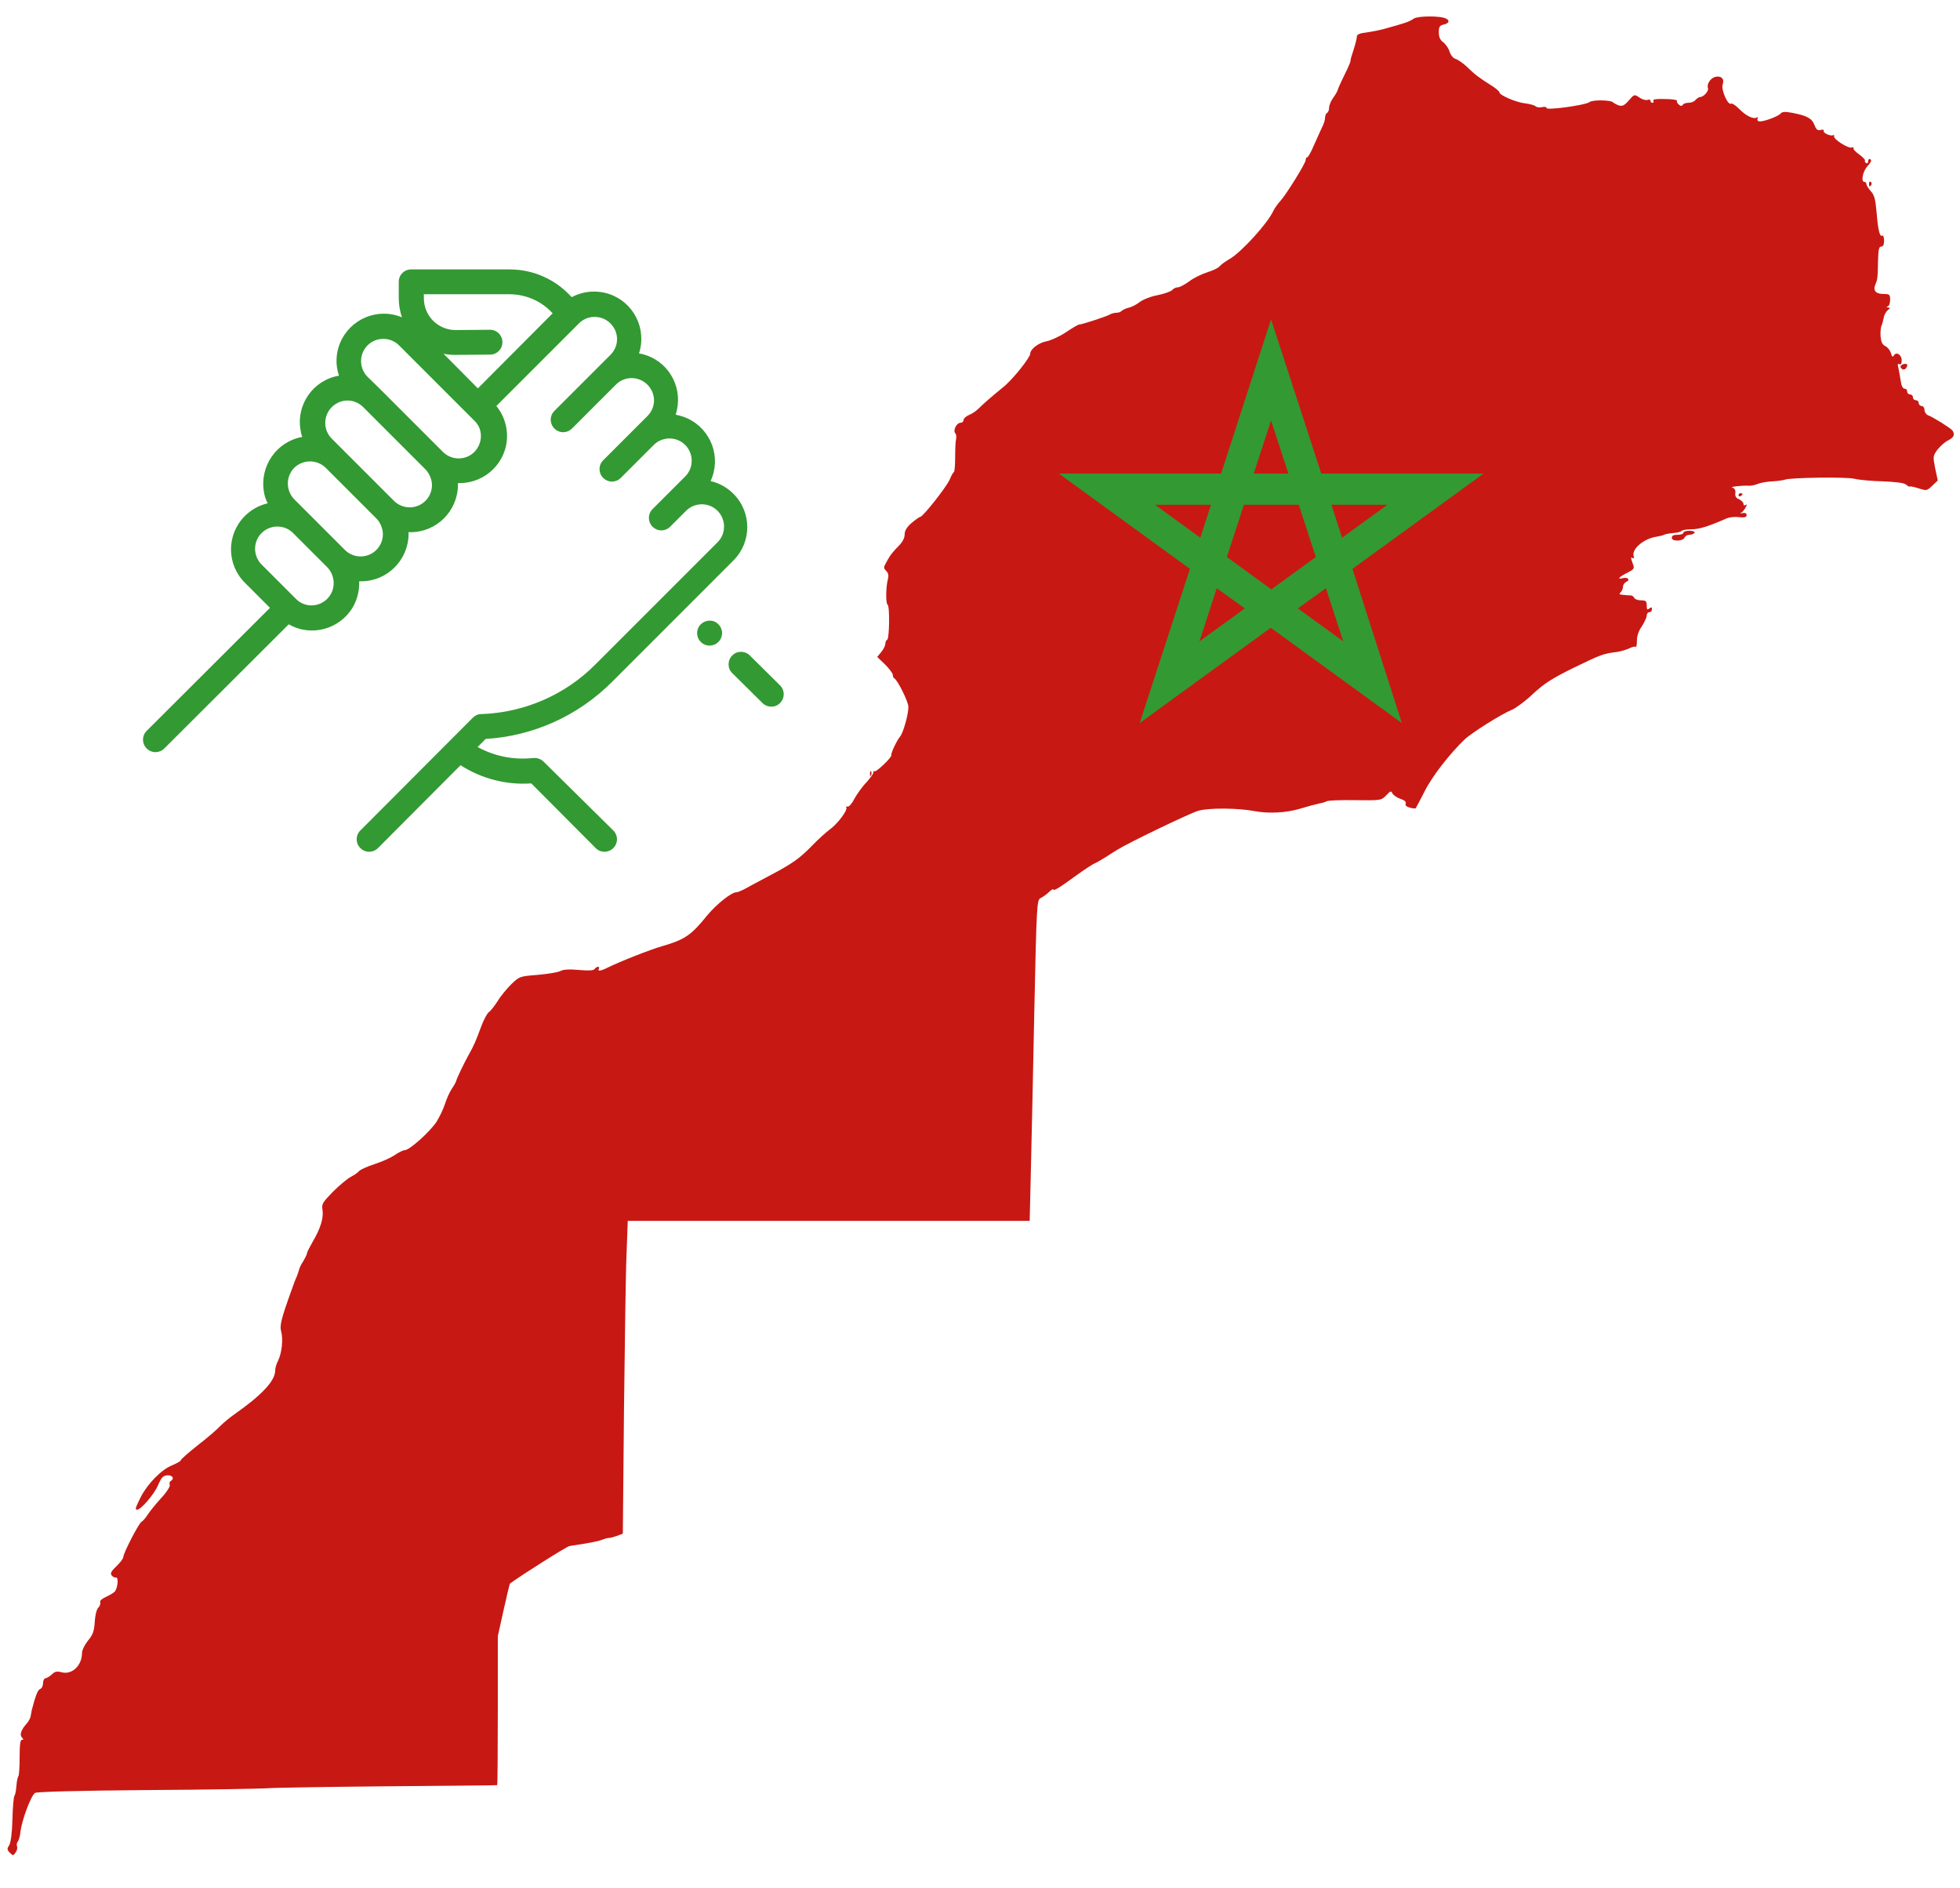 <?xml version="1.0" encoding="utf-8"?>
<!-- Generator: Adobe Illustrator 22.1.0, SVG Export Plug-In . SVG Version: 6.00 Build 0)  -->
<svg version="1.1" id="Layer_1" xmlns="http://www.w3.org/2000/svg" xmlns:xlink="http://www.w3.org/1999/xlink" x="0px" y="0px"
	 viewBox="0 0 678.8 653.7" style="enable-background:new 0 0 678.8 653.7;" xml:space="preserve">
<style type="text/css">
	.st0{display:none;}
	.st1{display:inline;}
	.st2{fill:#C81813;stroke:#C81813;stroke-miterlimit:10;}
	.st3{fill:#C81813;}
	.st4{display:inline;fill:#339933;}
	.st5{fill:#339933;}
</style>
<title>carte</title>
<g id="Layer_1_1_" class="st0">
	<g id="vao" class="st1">
		<polygon class="st2" points="653,168.1 650.5,163.7 649.3,159 651.2,155.9 653,153.8 655.5,149.7 655.5,148.1 650.8,144.7 
			647.1,142.2 644.3,140.1 642.4,140.1 639.3,140.1 637.2,136.9 637.2,134.8 635.3,132.6 638.1,130.1 638.1,126 635.3,123.6 
			631.9,119.2 630.3,116.4 630.3,114.5 630.3,112 631.9,109.9 632.2,106.8 630.3,103.3 628.8,99.9 628.8,98.4 628.8,97.1 
			628.8,94.9 628.8,92.4 628.8,90.6 628.8,88.1 628.8,85.6 628.8,82.2 628.8,80.3 626.6,76.3 626.6,72.8 626.6,70.7 626.6,68.5 
			623.8,68.5 626.3,64.4 627.8,62.6 628.1,61 625.3,61 623.8,59.2 622.5,57.3 622.5,55.4 625.3,52.6 626.6,50.8 622.5,49.5 
			620,47.9 620,46.1 616.9,46.1 616.9,42.7 612.3,42.7 608.5,40.2 607.3,35.8 599.8,32.4 597.3,35.8 594.2,36.7 590.5,35.5 
			585.8,32.4 584.3,32.4 586.8,34.9 587.7,35.8 584.3,35.8 581.5,32.4 579.3,20.9 575.9,28 573.1,28.3 571.2,31.1 563.1,33 
			560,31.5 554.7,28.7 551,29.9 548.8,32.4 548.8,38.3 548.8,44.2 548.8,46.4 554.1,47.3 557.2,48.3 557.2,51.4 555.9,54.8 
			555,57.6 553.1,57.6 551.3,57.9 551.3,62.6 550.7,65.4 548.8,66 548.8,70.7 548.8,72.2 544.4,71.9 546,74.7 548.2,76.6 
			549.4,80.3 549.1,86.5 546.8,90.6 544.4,93.1 543.6,94.6 544.4,97.4 539.5,100.8 539.5,104 539.5,106.8 542.6,106.4 543.8,109.6 
			546.6,106.4 548.5,109.2 553.5,104.6 548.8,103.6 554.1,97.1 560.3,90 565.3,91.8 567.1,94.5 578.3,94.5 579,97.7 574.9,101.5 
			571.5,104.3 570.3,105.2 570,107.4 571.8,108.6 574.9,108.9 580.2,113.9 583.6,118.3 585.5,121.7 580.5,122.3 580.5,125.1 
			575.2,124.5 565.6,127 561.9,126 559,125.1 554.4,129.8 550.7,134.4 548.8,138.5 546.6,141.6 543.8,145.7 543.2,149.1 546,150.8 
			546.1,151.6 545,154.4 550,157.5 551.3,165.9 556.6,168.1 556.9,170.2 561.5,167.1 566.2,170.2 574,166.5 571.8,170.2 
			571.8,175.5 573.7,180.2 575.2,182.1 577.4,182.1 571.2,186.1 573.1,188.6 585.2,186.7 588.9,183.9 586.8,179.9 588.9,177.1 
			585.8,174.3 590.8,170.9 597.5,170.9 600.8,168.7 604.5,169.3 609.5,174.3 610.4,170.9 614.8,172.1 616.3,169.3 619.4,167.1 
			626.6,168.7 640.3,169 649.9,171.5 		"/>
	</g>
	<g id="lom" class="st1">
		<polygon class="st2" points="548.8,46.2 548.8,33.1 544,29.4 530.1,34.5 521.9,33.4 512.5,30.3 509.6,29.4 494,11.4 492.6,5.8 
			495.9,1.6 492.6,1.6 492.6,0 487.5,0.9 484.5,4.8 480,4.5 477.8,6.5 471.1,5.9 459.6,41.8 468.2,41.8 471.8,44.3 477.2,44.8 
			477.1,54 479.6,55.8 481.6,53 489.7,59.4 489.8,62.8 493.4,64.9 499.5,61.6 498.5,56.8 499.5,51.6 506.6,51.6 512.2,49 
			514.3,54.1 525.8,56.9 530.3,54.6 532.5,50.4 534.2,53 537,53.2 539.5,49.3 544.6,49.3 		"/>
	</g>
	<g id="Calque_4" class="st1">
		<polygon class="st2" points="585.5,121.5 578.4,112 574,108.6 570,107.2 570.3,105 572.7,103.1 579,97.5 578.6,95.7 578.3,94.3 
			567.1,94.3 565.3,91.6 560.3,89.8 548.8,103.6 553.3,104.5 548.5,109 546.8,105.6 544.5,108.6 542.6,106.2 539.5,105.6 
			539.5,100.6 544.4,97.2 543.5,94.4 546.5,91.2 549.1,86.3 548.8,76.8 546,74.5 544.4,71.7 548.8,72 548.8,65.8 551.9,64.9 
			551.3,57.7 555,57.4 556.9,52.1 557.2,48.1 548.8,46.2 544.6,49.3 539.5,49.3 537,53.2 534.2,53 532.3,49.3 530.3,54.6 
			525.8,56.9 514.3,54.1 512.2,49 506.6,51.6 499.9,51.6 498.5,56.8 499.5,61.6 493.5,64.9 491.9,67.2 485.4,69.4 489.8,75.4 
			488.7,80.1 483.8,81.7 478.9,81.5 478.9,79.2 474.9,76.6 471.6,81 479.8,88.5 475.6,92.5 478.9,95.7 476.8,101.6 477.2,107 
			474,110.7 480,113.3 483.1,114 486.1,116.3 486.1,119.6 490.5,125.2 494.7,124.2 493.1,127 493.6,131.2 496.6,135.7 499.9,132.9 
			501.7,133.6 504.2,127.7 507.8,127.5 510.8,126.1 514.8,129.4 514.3,135.2 520.4,136.6 524.4,135.2 534.2,149 538.1,149 
			541.4,146.4 542.1,149 543.3,149 543.7,145.5 547,142 548.8,137.8 553.3,130.8 559.4,125.2 565.6,126.8 571.3,126.1 576.2,124.2 
			580.5,124.9 580.8,122.4 		"/>
	</g>
	<g id="Calque_5" class="st1">
		<polygon class="st2" points="491.9,67.2 493.4,64.9 489.8,62.8 489.7,59.4 481.6,53 479.6,55.8 477.1,54 477.2,44.8 471.6,43.2 
			468.2,41.8 459.6,41.8 443.9,73.1 437.1,85.9 425.6,94.1 428.9,95.3 430.8,104.5 434.8,103.5 435.7,105.8 440.6,105.8 
			437.5,109.5 439.9,112.3 438,115.1 438,120 444.3,120 448.8,124.2 455,119.6 452,117.7 454.4,113.7 455,109.3 461.4,111.6 
			459.6,115.4 463.5,115.4 465.3,118.2 470.2,116.8 476.5,117.2 474.4,109.8 477.2,107 477,104.5 476.8,101.1 479.1,95.5 
			475.6,92.7 479.8,88.5 476.5,85.7 471.9,80.6 474.4,77.1 478.9,79.2 478.9,81.5 483.8,81.7 488.7,80.1 489.6,75 485.4,69.4 		"/>
	</g>
	<g id="Calque_6" class="st1">
		<polygon class="st2" points="496.6,135.7 493.6,131.2 493.1,127 494.7,124.2 490.5,125.2 486.1,119.6 486.1,116.1 483.1,114 
			474.6,110.4 476.5,117.2 470.2,116.8 465.3,118.2 463.5,115.4 459.6,115.4 461.4,111.6 455,109.3 454.5,112.6 452,117.7 
			455,119.6 448.8,124.2 444.3,120 438,120 434.5,121.2 433.4,130.8 431,131.2 428.2,144.1 430.4,146.1 430.3,152.2 427.7,158.1 
			425.6,160.6 426.8,166 425.6,173 428.5,176 428.2,180 430.8,182.1 428.7,185.6 425.6,185.6 423.3,186.8 420.8,184.4 417.3,189.6 
			419.6,189.8 421.7,193.5 425.6,194 423.5,200.5 425.6,203.1 428.5,201.7 430.1,204.2 430.8,205.2 439.4,204.3 440.1,196.3 
			445.3,197.7 449,195.4 451.8,195.9 455.3,191.2 465.3,188.4 471.6,182.1 473.7,183 475.6,179.3 474.4,176.5 471.6,175.1 
			474.2,170 479.6,170.4 481,165.3 485.4,164.6 489.4,165.8 487.7,163 488.7,160.4 484.5,159.2 485.9,155.3 490.1,154.8 
			490.1,151.3 493.4,151.3 494.7,146.9 493.4,138.5 		"/>
	</g>
	<g id="Calque_7" class="st1">
		<polygon class="st2" points="437.5,109.5 440.3,106.1 435.7,105.8 434.8,103.5 430.8,104.5 428.9,95.3 425.6,94.1 421.1,94.1 
			417.6,98.5 410.3,103.5 405.4,103.5 388.5,112.2 382.5,113.1 376.3,119.6 373.1,117.5 369.7,120.9 367.7,126.8 353.4,140 
			355.8,143.8 354,146.7 353.4,147.6 359.5,151.7 367.9,150.1 370.6,152.9 370.2,156.8 372.5,159.9 378.3,158.8 379.1,155.7 
			382.9,154.9 390.9,149 388.5,145 390.6,143.4 390.9,138.8 392.1,136.6 396.7,144.8 402.7,146.6 405,151.5 408.6,155.7 
			411.1,155.6 416.5,154 417.8,156.8 425.6,160.6 427.2,159.4 430.3,152.2 430.4,146.1 428.4,143.8 431,131 433.4,131 434.6,121 
			438,120 438.3,114.7 439.9,112.3 		"/>
	</g>
	<g id="Calque_8" class="st1">
		<polygon class="st2" points="425.6,160.6 417.8,156.8 416.5,154 408.6,155.7 405,151.5 402.7,146.6 396.7,144.8 392.1,136.6 
			390.8,139.6 390.6,143.4 388.5,145 390.9,149 382.9,154.9 379.1,155.7 378.3,158.8 372.5,159.9 370.2,156.8 370.6,152.9 
			367.9,150.1 359.5,151.7 353.4,147.6 354.8,145.5 355.9,143.6 353.4,140 349.1,145.5 344,148.6 346.5,151.8 342.8,156.8 
			345.6,159.9 344.2,162 344.9,165.1 342.8,168.1 340.9,172.3 327.9,185.6 327.9,190.7 319.9,199.6 322.7,202.6 319.9,211.5 
			321.1,219.9 322.7,222.7 323.9,227.4 328.3,226.5 329,223.4 332.1,221.8 334.4,224.8 339.5,222.7 343,227.4 345.1,227.4 
			344.8,225.6 353.4,226.4 353.4,222.7 359.6,218.7 361.7,222 361.3,226.2 364.7,223.9 372.8,224.1 376.9,225.3 384.6,221.1 
			390.2,224.1 391.1,222.9 393,217.6 399.5,212 403.3,212.2 407.7,209.2 412.6,208 413.8,205.9 416.5,206.1 421.2,204.3 421.7,201 
			423.5,200.5 425.6,194 421.7,193.5 419.6,189.8 417.3,189.6 420.8,184.4 423.3,186.8 425.6,185.6 428.7,185.6 430.8,182.1 
			428,180 428.5,176 426.4,173.2 426.8,166 		"/>
	</g>
	<g id="Calque_9" class="st1">
		<polygon class="st2" points="577.6,191.2 577.6,187.7 573.1,188.4 571.2,185.9 577.4,181.9 575.2,181.9 572.4,176.9 571.8,170 
			574.4,166.2 567.4,169.5 560.8,166.2 556.9,170 556.9,166.2 551.3,165.7 551.3,161.3 550,157.3 545,154.2 546.3,151 542.1,149 
			541.4,146.4 538.1,149 534.2,149 530,140.8 524.4,135.2 520.4,136.6 514.3,135.2 514.3,132.6 514.8,129.4 510.8,126.1 
			507.8,127.5 504.2,127.7 501.7,133.6 499.9,132.9 493.4,138.5 494.7,146.9 493.4,151.3 490.1,151.3 490.1,154.8 485.9,155.3 
			484.5,159.2 488.9,160.6 487.7,163 489.4,165.8 485.4,164.6 481,165.3 479.6,170.4 474.2,170 471.6,175.1 474.4,176.5 
			475.6,179.3 473.7,183 471.6,182.1 465.3,188.4 455.3,191.2 451.8,195.9 449,195.4 445.3,197.7 440.1,196.3 439.4,204.3 
			430.8,205.2 428.5,201.7 425.6,203.1 423.5,200.5 421.7,201 421.2,204.3 417.5,205.8 413.8,205.9 412.6,208 407.7,209.2 
			399.5,215.5 399.5,217.1 402.5,217.1 401.1,219.4 401.4,226.2 406,226.2 403.7,227.4 401.1,230.9 406.8,230.9 406,235.5 410,240 
			406,240 405.6,243 401.6,243 402.5,247.4 404.6,247.4 406.8,251.6 403.7,254.2 409.8,254.2 411.9,257 414.2,255.4 418,258.6 
			416.5,253.7 418.9,252.3 421.7,245.6 427.5,250.2 432.2,247.7 433.8,248.8 434,243.7 436.6,245.3 441.3,242.5 442.7,245.8 
			446,246.7 449,249.8 444.5,253.3 444.8,256.3 448,258.6 446.2,261.9 447.1,263.1 449.7,261.4 453,263.1 448.3,268.9 450.1,271.9 
			447.6,275 449.5,278 449.2,284.8 456.5,286.2 457.9,288.3 466,288.3 474.2,286.4 474.4,284.3 477,284.5 476,288.3 480,288.3 
			480,290.6 483.1,290.6 483.3,286.9 487,278.7 492.2,274 494,270.3 496.4,269.6 497.8,266.1 503.4,263.3 506.2,259.6 533.9,240.9 
			550.7,236.7 550.3,233 560.1,222.2 561.2,217.6 559.4,218 557.7,216.9 557,213.8 554.2,215.9 553.8,212.7 550.5,214.3 
			552.4,208.4 551,204.3 555.4,202.4 554.2,198 556.1,197 558.9,198.4 565.7,194.5 567.3,191 		"/>
	</g>
	<g id="Calque_10" class="st1">
		<polygon class="st2" points="449.2,284.8 449.5,278 447.6,275 450.1,271.9 448.3,268.9 453,263.1 449.7,261.4 447.1,263.1 
			446.2,261.9 448,258.6 444.8,256.3 444.5,253.3 449,249.8 446,246.7 442.7,245.8 441.3,242.5 436.6,245.3 433.8,242.5 
			433.8,248.8 432.2,247.7 427.5,250.2 421.7,245.6 418.9,252.3 416.5,253.7 418,258.6 414.2,255.4 412.7,256.4 409.8,254.2 
			403.7,254.2 406.8,251.6 404.6,247.4 402.5,247.4 401.6,243 405.6,243 406,240 411,240 406,235.5 406.8,230.9 401.1,230.9 
			403.7,227.4 406,226.2 401.4,226.2 401.1,219.4 402.5,217.1 399.5,217.1 399.5,215.5 404,212 399.5,212 393,217.6 391.1,222.9 
			384.6,221.1 376.9,225.3 373.9,224.4 364.7,223.9 361.3,226.2 361.7,222 359.6,218.7 353.4,222.7 353.4,226.4 344.8,225.6 
			345.1,227.4 343,227.4 339.5,222.7 334.4,224.8 332.1,221.8 329,223.4 328.3,226.5 323.9,227.4 322.7,222.7 321.1,219.9 
			321.1,226 317.8,233.4 321.3,235.5 328.3,244.2 325.1,257.9 319.9,265.4 317.8,270.5 310.6,278 311.8,283.1 315,280.3 
			316.2,284.8 318.3,287.8 322.8,285.2 325.8,287.8 329.3,284.5 330.7,287.8 332.3,285.9 334.2,287.8 335.8,283.8 340.5,284.8 
			344,289 344.4,294.6 347,296.4 347.5,300.6 344.9,300.6 344.9,303 340.5,304.4 340.2,307.4 342.6,308.2 341.9,311.6 345.8,311.6 
			344,315.8 345.1,318.4 347.9,318.4 347.5,321.4 352.4,322.8 352.4,327.3 361.8,339.1 362.4,322.4 369.4,318.9 390.9,302.8 
			396,298.1 407.5,290.6 414,290.6 423.8,285.2 442,287.8 444.5,285.2 		"/>
	</g>
	<g id="Calque_11" class="st1">
		<polygon class="st2" points="361.8,338.8 352.4,327.3 352.4,322.8 347.5,321.4 347.9,318.4 345.1,318.4 344,315.8 345.6,311.6 
			341.9,311.6 342.6,308.2 340.2,307.4 340.5,304.4 344.9,303 344.9,300.6 347.5,300.6 347,296.4 344.4,294.6 344,289 340.5,284.8 
			335.8,283.8 334.2,287.8 332.3,285.9 330.7,287.8 329.3,284.5 325.8,287.8 322.8,285.2 318.3,287.8 316.2,284.8 315,280.3 
			311.8,283.1 310.6,278 308.3,283.6 306.6,286.6 303.4,289.2 303.4,292.7 297.5,294.3 291.9,303.4 280.7,309.8 268.1,314.2 
			266.5,318.6 261.6,321 255.1,328.4 252,333.3 239.9,337.8 241.1,343.8 244.3,347.1 248.1,357.4 256.9,357.4 262.5,361.3 
			266.7,359.2 286.3,359.2 288.4,361.3 293.3,359.5 298.5,359.9 303.6,365.5 307.8,368.3 313.6,366.2 319.9,375.5 327.2,378.8 
			331.8,378.8 334.6,375.5 337.9,376.3 350,396.1 356.6,399.1 359.6,399.1 		"/>
	</g>
	<g id="Calque_12" class="st1">
		<polygon class="st2" points="359.6,399.1 356.6,399.1 350,396.1 337.9,376.3 334.6,375.5 332.5,378.1 327.2,378.8 319.9,375.5 
			313.6,366.2 307.8,368.3 298.5,359.9 293.3,359.5 288.4,361.3 286.3,359.2 265.8,359.2 263.3,361 256.9,357.4 248.1,357.4 
			245.7,350.8 244.3,347.1 241.1,343.8 239.9,337.8 228.9,341.3 216.1,344.3 192.1,347.8 186.7,356.4 181.3,358 176.6,376.3 
			170.8,381.6 170.8,386.5 166.6,391.9 162.9,400.8 154.9,406.4 143.5,412.9 138.1,412.9 138.1,415.7 132.3,419 130.4,417.6 
			126.5,419 124.2,424.3 124.2,429.9 121.8,436 117.6,439.7 117.6,443.7 115.5,447 115.5,450.5 111.1,454.2 109.2,459.8 
			109.2,463.1 107.6,465.9 109,471.7 107.6,477.3 105,482.2 105,487.8 107.3,490.6 109.9,489.4 113.4,491.8 114.3,495.7 117.2,499 
			122.3,495 125.3,497.1 127.9,495.7 130.9,496.2 134.9,493.9 156.4,501.8 165.4,496 173.6,497.8 184.1,497.6 200.9,504.1 
			213.3,500.9 222.4,502 226.1,436 358.9,442.1 		"/>
	</g>
	<g id="Calque_13" class="st1">
		<polygon class="st2" points="222.4,502 213.3,500.9 200.9,504.1 184.1,497.6 173.6,497.8 165.4,496 155.8,501.6 134.9,493.9 
			130.9,496.2 127.9,495.7 125.3,497.1 122.3,495 117.2,499 114.3,495.7 113.4,491.8 109.9,489.4 107.3,490.6 105,487.8 
			100.3,489.7 100.3,492.9 93.1,496 86.8,500.6 86.8,504.1 82.6,504.1 74.7,512.1 74.7,515.1 65.6,516.7 62.1,520 58.3,524.9 
			56,528.2 56,529.8 59.5,529.8 64.9,520.2 67.2,519.5 68.1,522.1 65.8,526.5 57.4,535.6 57.4,539.4 52.5,544 49.2,548.9 
			45.3,553.6 48.5,556.9 45.3,560.8 41.8,560.8 40.1,563.4 40.1,566 37.8,568.8 37.8,577.6 33.8,579.3 33.8,584.2 29.9,587.9 
			26.1,589.1 23.8,586.8 19.4,590.3 19.4,593.5 16.1,593.5 11.4,606.6 8.9,608.2 10.7,611.3 7.2,612.7 9.1,616.2 4.9,629.9 
			2.1,642.5 0,647 0,650.2 0,651.6 2.8,653.7 3,645.5 6.3,639.7 8.9,629.7 173.4,641.1 173.1,587.7 170.6,577.6 175.9,566.7 
			195.8,555.5 205.1,554.8 214.7,549.9 219.8,548.5 		"/>
	</g>
</g>
<path id="rect14022" class="st3" d="M495,5.7c-2.4,0-4.7,0.3-5.3,0.7c-0.6,0.5-2.1,1.2-3.4,1.6c-1.3,0.4-3.9,1.2-5.8,1.7
	c-1.9,0.6-5,1.2-7,1.5c-2.6,0.3-3.6,0.7-3.6,1.5c0,0.9-0.7,3.3-1.9,7c-0.2,0.6-0.3,1.2-0.3,1.5c0,0.3-0.9,2.4-2.1,4.8
	c-1.2,2.4-2.2,4.7-2.3,5.1c-0.1,0.5-0.8,1.7-1.6,2.8c-0.8,1.1-1.4,2.6-1.4,3.4c0,0.8-0.3,1.6-0.7,1.8c-0.4,0.2-0.7,1-0.7,1.7
	c0,0.7-0.4,2.1-1,3.2c-0.5,1.1-1.8,3.9-2.8,6.2c-1,2.4-2.1,4.3-2.4,4.3c-0.3,0-0.5,0.4-0.5,0.9c0,1.1-6.7,11.9-8.7,14.1
	c-0.9,1-2,2.5-2.5,3.5C439,77.4,430,87.2,426,89.6c-1.6,0.9-3.2,2.1-3.7,2.7c-0.4,0.5-2.3,1.4-4.2,2c-1.9,0.6-4.6,1.9-6.2,3.1
	c-1.5,1.1-3.3,2.1-4,2.1c-0.6,0-1.5,0.4-1.9,0.9c-0.4,0.5-2.6,1.3-5,1.8c-2.3,0.4-5.1,1.5-6.3,2.4c-1.1,0.9-2.9,1.8-4,2
	c-1,0.3-2,0.8-2.3,1.1c-0.2,0.3-1,0.6-1.7,0.6c-0.7,0-1.9,0.3-2.5,0.7c-1.3,0.7-9.6,3.4-10.5,3.4c-0.3,0-2.4,1.2-4.6,2.7
	c-2.3,1.5-5.2,2.8-6.7,3.1c-2.7,0.5-5.6,2.7-5.6,4.3c0,1.3-6.2,9.1-9.4,11.6c-4.4,3.6-6.9,5.8-8.4,7.3c-0.8,0.8-2.3,1.9-3.4,2.3
	c-1.1,0.5-1.9,1.2-1.9,1.8c0,0.5-0.5,0.9-1,0.9c-1.4,0-2.7,2.6-1.9,3.6c0.4,0.4,0.5,1.4,0.3,2.2c-0.2,0.7-0.3,3.5-0.3,6.1
	c0,2.6-0.2,4.9-0.4,5.1c-0.3,0.2-1,1.4-1.5,2.7c-1.3,2.8-9.3,12.9-10.2,12.9c-0.3,0-1.7,1-3,2.1c-1.7,1.5-2.4,2.7-2.4,4
	c0,1.3-0.8,2.7-2.2,4.1c-1.2,1.2-2.5,2.7-2.9,3.4c-0.4,0.6-1.1,1.8-1.5,2.6c-0.7,1.2-0.7,1.6,0.2,2.5c0.8,0.8,0.9,1.6,0.6,2.9
	c-0.7,2.5-0.8,8.4-0.1,8.8c0.8,0.5,0.6,11.6-0.1,12.1c-0.4,0.2-0.7,0.9-0.7,1.5c0,0.6-0.6,1.8-1.4,2.8l-1.4,1.7l2.7,2.6
	c1.5,1.5,2.7,3.1,2.7,3.6c0,0.5,0.2,1.1,0.5,1.2c1.1,0.5,4.9,8.1,4.9,9.9c0,2.7-1.8,9-2.9,10.3c-1.1,1.3-3.2,5.7-3,6.4
	c0.2,0.8-5.2,5.9-5.8,5.6c-0.3-0.2-0.5-0.1-0.4,0.3c0.1,0.4-1,1.9-2.4,3.5c-1.5,1.5-3.3,4.1-4.2,5.7c-0.8,1.6-1.8,2.8-2.3,2.7
	c-0.5-0.1-0.7,0.1-0.5,0.4c0.5,0.9-3.1,5.7-5.8,7.6c-1.2,0.9-4,3.4-6,5.5c-4.4,4.5-6.9,6.3-14.9,10.5c-3.2,1.7-7,3.7-8.2,4.4
	c-1.3,0.7-2.7,1.3-3.2,1.3c-1.7,0-6.8,4.1-10,7.9c-5.7,7.1-7.9,8.5-15.8,10.8c-3.9,1.1-14.8,5.4-19,7.5c-2.2,1.1-3.4,1.2-2.8,0.3
	c0.2-0.4,0.1-0.7-0.3-0.7c-0.4,0-0.9,0.4-1.2,0.8c-0.3,0.5-2.1,0.6-5.4,0.3c-3.4-0.3-5.4-0.2-6.5,0.4c-0.8,0.4-4.3,1-7.8,1.3
	c-6.1,0.5-6.3,0.5-9.1,3.2c-1.5,1.5-3.7,4.1-4.7,5.8c-1.1,1.7-2.4,3.4-3.1,3.9c-0.6,0.4-1.8,2.7-2.7,5.1c-1.7,4.6-2.5,6.6-4.3,9.7
	c-1.9,3.5-4.1,8.1-4.3,9c-0.1,0.4-0.8,1.7-1.5,2.7c-0.7,1-1.8,3.4-2.4,5.3c-0.6,1.9-2,4.7-3,6.3c-2.4,3.5-9.3,9.7-10.9,9.7
	c-0.6,0-2.2,0.8-3.5,1.7c-1.3,0.9-4.4,2.3-6.9,3.1c-2.5,0.8-4.9,1.9-5.4,2.4c-0.5,0.6-1.8,1.5-3,2.1c-1.1,0.6-3.9,2.9-6.1,5.1
	c-3.6,3.7-4,4.3-3.6,6.4c0.4,2.7-0.7,6.3-3.4,10.9c-1,1.8-2,3.6-2,4.1c-0.1,0.5-0.7,1.7-1.3,2.7c-0.7,1-1.3,2.3-1.4,2.8
	c-0.1,0.5-0.5,1.6-0.8,2.4c-0.4,0.8-1.3,3.2-2.1,5.5c-3.4,9.5-3.9,11.6-3.3,13.7c0.7,2.6,0.2,7.4-1.1,10c-0.6,1.1-1,2.7-1,3.4
	c0,3.6-4.6,8.5-14.3,15.3c-1.7,1.2-3.8,3-4.7,3.9c-0.9,1-4.3,4-7.7,6.6c-3.3,2.6-6,5-6,5.3c0,0.3-1.3,1-2.9,1.7
	c-3.7,1.4-8.6,6.4-11,11.1c-1.9,3.9-2,4.3-1.2,4.3c1.3,0,5.8-5.2,7.2-8.4c1.2-2.8,1.8-3.4,3.3-3.5c1.8-0.1,2.5,1.2,1.1,2
	c-0.4,0.2-0.5,0.8-0.3,1.3c0.2,0.5-1.1,2.6-3.1,4.7c-1.9,2.1-3.9,4.6-4.6,5.7c-0.7,1.1-1.6,2.1-2.1,2.4c-1,0.6-6.3,10.9-6.3,12.2
	c0,0.5-1.1,2-2.4,3.2c-1.8,1.7-2.2,2.5-1.6,3.2c0.4,0.5,1.1,0.8,1.5,0.7c0.9-0.2,0.6,3.5-0.4,4.8c-0.4,0.5-1.8,1.3-3.1,1.9
	c-1.3,0.6-2.2,1.3-2,1.8c0.2,0.5-0.1,1.4-0.7,2c-0.6,0.6-1.1,2.9-1.2,5c-0.2,3-0.6,4.3-2.3,6.3c-1.1,1.4-2.1,3.3-2.1,4.3
	c0,4.4-3.5,7.7-7.1,6.7c-1.6-0.4-2.3-0.3-3.4,0.8c-0.8,0.7-1.8,1.3-2.2,1.3c-0.4,0-0.8,0.8-0.8,1.7c0,0.9-0.4,1.8-1,2
	c-0.8,0.3-1.5,2-2.9,7.3c-0.1,0.6-0.3,1.5-0.4,2.2c-0.1,0.6-0.7,1.7-1.3,2.4c-2,2.2-2.6,4-1.7,4.9c0.6,0.6,0.6,0.8,0,0.8
	c-0.6,0-0.8,1.8-0.8,6c0,3.3-0.2,6.2-0.4,6.5c-0.2,0.2-0.6,1.7-0.7,3.3c-0.1,1.5-0.4,3.2-0.7,3.6c-0.3,0.4-0.6,4.1-0.7,8.2
	c-0.1,4.7-0.6,8-1.1,8.9c-0.8,1.2-0.8,1.6,0.2,2.6c1.1,1.1,1.2,1.1,2-0.1c0.5-0.6,0.7-1.6,0.5-2.1c-0.2-0.5-0.1-1.3,0.3-1.7
	c0.3-0.4,0.8-2,0.9-3.5c0.5-3.9,3.5-12.1,5-13.3c0.5-0.4,14.4-0.8,39-1c21-0.1,39.5-0.5,41.1-0.6c1.6-0.2,20.3-0.5,41.4-0.7
	c21.1-0.2,38.5-0.3,38.6-0.4c0.1,0,0.2-11.6,0.2-25.8v-25.8l2-9c1.1-5,2.1-9.1,2.2-9.2c4.2-3.1,19.6-12.8,20.6-13
	c6.7-1,9.8-1.6,11.4-2.2c1-0.4,2.1-0.7,2.4-0.6c0.3,0,1.5-0.3,2.6-0.7l2.1-0.8l0.4-43.1c0.3-23.7,0.6-48,0.9-54.1l0.4-11.1h69.6
	h69.6l0.4-16.8c0.2-9.3,0.8-34.3,1.2-55.6c0.8-37.9,0.9-38.7,2.2-39.4c0.8-0.4,2.1-1.3,2.9-2.1c0.9-0.8,1.5-1.2,1.5-0.9
	c0,0.7,2-0.5,7.9-4.8c2.9-2.1,5.8-4,6.4-4.2c0.6-0.2,2.2-1.2,3.7-2.1c1.5-1,3.3-2.1,4.1-2.6c3.8-2.4,25-12.6,28-13.5
	c3.7-1.1,13.9-1,19.6,0.1c4.9,0.9,10.8,0.6,15.6-0.8c2.6-0.8,5.6-1.6,6.6-1.8c1-0.2,2.2-0.5,2.7-0.8c0.4-0.3,4.9-0.5,9.9-0.4
	c9,0.1,9.1,0.1,10.8-1.7c1.4-1.5,1.7-1.6,2.1-0.7c0.3,0.6,1.5,1.5,2.7,1.9c1.5,0.5,2.2,1.1,1.9,1.7c-0.2,0.6,0.3,1.1,1.5,1.4
	c1,0.3,1.9,0.3,2,0.2c0.1-0.1,1.5-2.8,3.1-5.9c2.6-5.2,8.7-13,13.8-17.9c2.4-2.3,12.9-8.9,16.4-10.3c1.4-0.6,4.7-3,7.3-5.5
	c3.9-3.6,6.5-5.3,14-9c9.5-4.6,10.2-4.9,14.9-5.5c1.5-0.2,3.5-0.8,4.5-1.3c1-0.5,2-0.7,2.2-0.5c0.2,0.2,0.4-0.7,0.4-2.1
	c0-1.6,0.6-3.5,1.7-5c0.9-1.4,1.7-3.1,1.7-3.7c0-0.7,0.4-1.2,0.9-1.2c0.5,0,0.9-0.4,0.9-1c0-0.8-0.2-0.8-0.9-0.3
	c-0.7,0.6-0.9,0.4-0.9-1c0-1.5-0.3-1.8-2-1.8c-1.1,0-2.1-0.4-2.3-0.8c-0.1-0.4-0.7-0.9-1.3-0.9c-0.5,0-1.7-0.1-2.6-0.2
	c-1.3-0.1-1.5-0.3-0.8-0.9c0.4-0.4,0.8-1.3,0.8-2c0-0.6,0.5-1.3,1.1-1.6c1.5-0.6,0.6-1.7-1.1-1.3c-2.2,0.6-1.5-0.4,1.4-1.8
	c2.5-1.3,2.6-1.5,2-3.1c-0.8-2.2-0.8-2.5,0-2c0.4,0.2,0.5,0,0.3-0.6c-0.9-2.4,3.3-6.1,7.7-6.8c1.2-0.2,2.5-0.5,2.8-0.7
	c0.3-0.2,1.8-0.5,3.1-0.6c1.4-0.1,2.7-0.4,2.9-0.7c0.2-0.3,1.7-0.6,3.4-0.6c2.7,0,5.7-0.9,12.1-3.7c1-0.5,3.1-0.7,4.5-0.5
	c1.9,0.2,2.6,0,2.6-0.7c0-0.6-0.5-0.9-1.4-0.7c-0.8,0.1-1,0.1-0.6-0.1c0.5-0.2,1.2-1,1.6-1.8c0.6-1,0.6-1.3,0-0.9
	c-0.4,0.3-0.7,0.1-0.7-0.4c0-0.5-0.7-1.2-1.5-1.6c-1.1-0.4-1.5-1.1-1.3-2.2c0.1-1-0.3-1.6-1-1.8c-1.2-0.3,2.9-0.8,5.6-0.7
	c0.8,0.1,2.1-0.2,3.1-0.6c0.9-0.4,3.2-0.8,5.1-0.9c1.9-0.1,3.9-0.4,4.4-0.6c1.8-0.7,21-1,24-0.3c1.6,0.4,6,0.8,9.9,0.9
	c4.6,0.2,7.4,0.5,8.1,1.2c0.6,0.5,1.2,0.8,1.2,0.6c0-0.2,1.4,0.1,3,0.6c2.8,0.9,2.9,0.9,4.8-0.9l1.9-1.8l-0.9-4.2
	c-0.8-4.1-0.8-4.3,0.8-6.5c1-1.2,2.6-2.7,3.7-3.2c2-1,2.4-2,1.5-3.4c-0.6-0.8-6.6-4.6-8.5-5.3c-0.6-0.2-1.2-1.1-1.2-1.8
	c0-0.8-0.5-1.4-1-1.4c-0.5,0-1-0.5-1-1c0-0.6-0.5-1-1-1s-1-0.4-1-1c0-0.6-0.5-1-1-1c-0.6,0-1-0.5-1-1c0-0.6-0.4-1-0.9-1
	c-0.6,0-1.1-1-1.3-2.5c-0.2-1.4-0.6-3.4-0.8-4.5c-0.4-1.4-0.3-1.8,0.3-1.5c0.5,0.3,0.8-0.1,0.8-1.3c0-2-1.9-3.1-2.7-1.7
	c-0.4,0.7-0.7,0.5-1-0.8c-0.3-0.9-1.1-2-1.9-2.4c-1.1-0.5-1.5-1.4-1.7-3.3c-0.1-1.4,0-3.1,0.3-3.8c0.3-0.6,0.6-1.9,0.8-2.8
	c0.1-0.9,0.8-2.1,1.4-2.6c0.9-0.7,0.9-0.8,0.1-0.9c-0.7-0.1-0.7-0.2-0.1-0.4c0.5-0.2,0.8-1.2,0.8-2.3c0-1.8-0.2-2-2.4-2
	c-2.6,0-3.6-1.2-2.7-3.3c0.7-1.7,0.8-2,0.9-7.8c0.1-4.2,0.3-5.3,1.1-5.3c0.7,0,1-0.7,1-2.1c0-1.1-0.3-1.9-0.6-1.7
	c-0.9,0.6-1.5-1.9-2-8.2c-0.4-4.5-0.8-5.9-2-7.2c-0.8-0.9-1.5-2-1.5-2.4s-0.3-0.8-0.7-0.8c-1.3,0-0.6-3.7,1.1-5.5
	c1.1-1.2,1.5-2,1-2.3c-0.4-0.3-0.8,0-0.8,0.6c0,0.6-0.3,0.9-0.7,0.7c-0.4-0.3-0.6-0.6-0.4-0.9c0.1-0.3-0.8-1.2-2-2.1
	c-1.3-0.9-2.2-1.9-2-2.2c0.2-0.3-0.1-0.4-0.6-0.2c-1.2,0.4-6.4-2.9-6.1-3.9c0.1-0.4,0-0.5-0.3-0.4c-0.9,0.5-3.7-0.8-3.3-1.5
	c0.2-0.3-0.3-0.5-1-0.3c-1.1,0.3-1.6-0.1-2.2-1.7c-0.9-2.3-2.5-3.2-7.6-4.2c-2.5-0.5-3.6-0.4-4.1,0.2c-0.9,1.1-6.5,3.1-7.6,2.7
	c-0.5-0.2-0.6-0.6-0.4-1c0.3-0.4,0.1-0.5-0.3-0.3c-1.1,0.7-3.8-0.6-6.1-3c-1.2-1.2-2.4-2-2.8-1.8c-1.1,0.7-3.5-4.9-2.9-6.6
	c0.7-1.9-0.4-3.1-2.4-2.7c-1.7,0.3-3.2,2.5-2.7,3.9c0.4,1-1.5,3.1-2.7,3.1c-0.4,0-1.1,0.5-1.6,1c-0.4,0.6-1.5,1-2.4,1
	c-0.9,0-1.8,0.3-2,0.7c-0.3,0.5-0.8,0.5-1.4-0.1c-0.5-0.4-0.8-1-0.6-1.3c0.1-0.3-1.7-0.6-4.2-0.6c-3-0.1-4.3,0.1-4,0.6
	c0.2,0.4,0.1,0.7-0.3,0.7c-0.4,0-0.7-0.3-0.7-0.7c0-0.4-0.4-0.5-1-0.3c-0.6,0.2-1.8-0.1-2.8-0.8c-1.8-1.2-1.8-1.2-3.7,1
	c-1.5,1.7-2.2,2.1-3.5,1.7c-0.8-0.3-1.7-0.8-1.9-1c-0.6-0.9-7.3-1-8.3-0.1c-1.2,1-14.8,2.9-14.8,2c0-0.4-0.7-0.5-1.5-0.3
	c-0.8,0.2-1.9,0.1-2.3-0.3c-0.4-0.4-2.1-0.8-3.6-1c-3-0.3-8.9-2.8-8.9-3.8c0-0.3-1-1.2-2.2-2c-4.9-3.1-6.1-4-8.8-6.6
	c-1.5-1.5-3.5-2.8-4.2-3c-0.8-0.2-1.7-1.3-2.1-2.6c-0.4-1.2-1.4-2.6-2.2-3.2c-1-0.7-1.5-1.7-1.5-3.4c0-1.9,0.3-2.4,1.7-2.7
	c1.8-0.4,2.2-1.3,0.9-2C499.9,5.9,497.4,5.7,495,5.7z M647.6,62.9c-0.2,0-0.3,0.3-0.3,0.7c0,1.1,0.2,1.3,0.8,0.4
	c0.2-0.4,0.1-0.8-0.2-1C647.8,62.9,647.7,62.9,647.6,62.9z M659.8,126c-0.3,0-0.6,0.1-0.9,0.2c-0.6,0.3-0.9,0.8-0.6,1.1
	c0.5,0.9,1.5,0.9,2-0.1C660.8,126.4,660.5,126,659.8,126z M602.8,170.8c-0.4,0-0.7,0.3-0.7,0.7c0,0.4,0.3,0.5,0.7,0.3
	c0.4-0.2,0.7-0.5,0.7-0.7C603.5,171,603.1,170.8,602.8,170.8z M585.1,183.8c-1.1,0-2.1,0.3-2.1,0.7c0,0.4-0.9,0.7-2,0.7
	c-1.4,0-2,0.3-2,1c0,0.7,0.7,1,2,1c1.1,0,2.1-0.4,2.4-1c0.2-0.6,1-1,1.7-1c0.7,0,1.5-0.3,1.8-0.7C587,184.1,586.3,183.8,585.1,183.8
	z M301.5,267c-0.1,0.1-0.2,0.4-0.2,1c0,0.8,0.2,1,0.4,0.4c0.2-0.5,0.2-1.1-0.1-1.3C301.6,267,301.5,267,301.5,267z"/>
<g id="Layer_2_1_" class="st0">
	<path class="st4" d="M454.3,168.1L454.3,168.1H497l-31.4,24.3l-2-6.2l15.5-12.1h-43.4l2.3-6.1h9.9l0,0H454.3 M454.3,165.7h-9.5l0,0
		h-8.5l-0.6,1.6l-2.3,6.1l-1.2,3.3h39.8l-9.9,7.7l-1.4,1.1l0.5,1.7l2,6.2l1.1,3.3l2.7-2.1l31.3-24.4l5.6-4.4h-47.8L454.3,165.7z"/>
	<path class="st4" d="M457.4,177.4l4.1,12.4l1.6,4.7l0,0l13.5,40.7l-31.3-23.1l5.1-3.8l14.3,10.6l-7.9-23.8l-0.9-2.8l0,0l-5-15
		L457.4,177.4 M459.1,174.9h-1.8h-6.5h-3.4l1.1,3.2l4.8,14.6l0,0l0.1,0.4l0.9,2.8l5.4,16.4l-8.1-6l-1.5-1.1l-1.5,1.1l-5.1,3.8
		l-2.6,2l2.6,1.9l31.3,23.1l6.2,4.6l-2.4-7.3L466,195.7l0,0l-0.7-2l-1.6-4.7l-4.1-12.4L459.1,174.9z"/>
	<path class="st4" d="M441.4,129.2l11.9,35.8h-6.4l-5.5-16.7l-13.4,39.3l-5.1-3.9L441.4,129.2 M441.5,121.5l-2.3,6.9L420.5,183
		l-0.6,1.7l1.4,1.1l5.1,3.9l2.7,2l1.1-3.2l11.1-32.5l3.2,9.8l0.6,1.7h11.6l-1.1-3.2l-11.8-35.8L441.5,121.5z"/>
	<path class="st4" d="M453.5,195l1.8,5.6l-50.1,34.7l13.4-39.2l5.1,3.9l-6.9,20.3L453.5,195 M454.8,191.1l-2.7,1.8l-30.7,21
		l4.5-13.3l0.6-1.7l-1.4-1.1l-5.1-3.9l-2.7-2l-1,3.1l-13.4,39.2l-2.4,7l6.1-4.2l50.1-34.7l1.5-1l-0.6-1.7l-1.8-5.6L454.8,191.1z"/>
	<path class="st4" d="M424.7,168.1l-2,6.1h-17.9l17,12.7l0.6,0.4l17.7,13.2l-5.4,3.7l-48.2-36.1L424.7,168.1 M428.1,165.7h-49
		l5.9,4.4l48.2,36.1l1.4,1l1.4-1l5.4-3.7l2.8-1.9l-2.7-2l-17.7-13.2l-0.6-0.4l-11.1-8.3h12.4l0.6-1.7l2-6.1L428.1,165.7z"/>
</g>
<g id="Layer_3">
	<path class="st5" d="M270.3,237.5L259.7,227c-1.7-1.7-4.5-1.7-6.1,0c-1.7,1.7-1.7,4.5,0,6.1l10.6,10.5c1.8,1.6,4.5,1.5,6.1-0.3
		C271.8,241.7,271.8,239.1,270.3,237.5z"/>
	<path class="st5" d="M242.7,216.2L242.7,216.2c-1.7,1.7-1.7,4.4,0,6.1c1.7,1.7,4.4,1.7,6.1,0c1.7-1.7,1.7-4.4,0-6.1
		C247.2,214.5,244.5,214.5,242.7,216.2C242.7,216.2,242.7,216.2,242.7,216.2L242.7,216.2z"/>
	<path class="st5" d="M188.3,263.8c-0.9-0.9-2.2-1.4-3.4-1.3l-1.4,0.1c-6.3,0.5-12.6-0.9-18.1-3.9l2.8-2.8c16.5-1,32-8,43.7-19.7
		l42.1-42.1c6.4-6.4,6.4-16.7,0-23.1c-2.2-2.2-4.9-3.7-7.9-4.4c3.8-8.2,0.2-17.9-8-21.7c-1.3-0.6-2.7-1-4.1-1.3
		c2.8-8.6-1.8-17.8-10.3-20.6c-0.8-0.3-1.6-0.5-2.4-0.6c2.8-8.6-1.9-17.8-10.4-20.6c-4.3-1.4-8.9-1-12.9,1.1l-0.4-0.4
		c-5.5-5.9-13.1-9.2-21.1-9.2h-34.1c-2.4,0-4.3,1.9-4.3,4.3c0,0,0,0,0,0v5.7c0,2.2,0.4,4.5,1.1,6.6c-8.3-3.5-17.9,0.5-21.4,8.8
		c-1.5,3.6-1.7,7.7-0.4,11.4c-8.9,1.5-14.9,10-13.3,18.9c0.1,0.8,0.3,1.6,0.6,2.3c-8.9,1.6-14.8,10.1-13.3,19c0.2,1.4,0.7,2.8,1.3,4
		c-3,0.7-5.7,2.2-7.9,4.4c-6.4,6.4-6.4,16.7,0,23.1l8.7,8.7l-42.7,42.6c-1.7,1.7-1.7,4.4,0,6.1c0,0,0,0,0,0c1.7,1.7,4.4,1.7,6.1,0
		c0,0,0,0,0,0l43.1-43c7.8,4.5,17.8,1.7,22.3-6.1c1.5-2.7,2.2-5.7,2.1-8.8h0.7c9,0,16.3-7.3,16.4-16.3c0,0,0,0,0,0
		c0-0.2,0-0.4,0-0.7h0.7c9,0,16.3-7.3,16.4-16.3c0,0,0,0,0,0c0-0.2,0-0.4,0-0.7h0.6c9,0,16.4-7.3,16.4-16.3c0-3.8-1.3-7.5-3.7-10.4
		l28.8-28.8c3.1-2.9,8-2.7,10.9,0.4c2.8,3,2.8,7.5,0,10.5l-4.2,4.2l-15.4,15.4c-1.7,1.7-1.7,4.4,0,6.1s4.4,1.7,6.1,0l15.4-15.4
		c3.1-2.9,8-2.7,10.9,0.4c2.8,3,2.8,7.5,0,10.5l-4.3,4.3l-11.2,11.2c-1.7,1.7-1.7,4.4,0,6.1s4.4,1.7,6.1,0l11.2-11.2
		c2.9-3.1,7.8-3.3,10.9-0.4c3.1,2.9,3.3,7.8,0.4,10.9c-0.1,0.1-0.2,0.2-0.4,0.4l-5.8,5.8l-5.3,5.3c-1.7,1.7-1.7,4.4,0,6.1
		s4.4,1.7,6.1,0l0,0l5.3-5.3c2.9-3.1,7.8-3.3,10.9-0.4c3.1,2.9,3.3,7.8,0.4,10.9c-0.1,0.1-0.2,0.2-0.4,0.4l-42.1,42.1
		c-10.5,10.6-24.7,16.7-39.6,17.2c-1.1,0-2.1,0.5-2.9,1.3l-38.9,39c-1.7,1.7-1.7,4.4,0,6.1c1.7,1.7,4.4,1.7,6.1,0l28.6-28.7
		c7.3,4.7,15.9,6.9,24.5,6.3l22.3,22.4c1.7,1.7,4.4,1.7,6.1,0c1.7-1.7,1.7-4.4,0-6.1l0,0L188.3,263.8z M146.6,101.9h29.8
		c5.6,0,11,2.3,14.8,6.4l0.2,0.2l-25.9,26l-11.9-12c1.4,0.3,2.8,0.4,4.1,0.4h0.1l11.9-0.1c2.4,0,4.3-1.9,4.3-4.3
		c0-2.4-1.9-4.3-4.3-4.3l0,0l-11.9,0.1l0,0c-6.1,0-11-4.9-11-11v-1.3L146.6,101.9z M113.3,207.4c-3,3-7.9,3-10.8,0c0,0,0,0,0,0
		l-11.7-11.7c-3.1-2.9-3.3-7.8-0.4-10.9s7.8-3.3,10.9-0.4c0.1,0.1,0.2,0.2,0.4,0.4l11.7,11.7C116.3,199.6,116.3,204.4,113.3,207.4z
		 M132.6,185c0,4.2-3.4,7.7-7.7,7.7c-2,0-4-0.8-5.4-2.2l-11.7-11.7l-5.8-5.8c-3-3-3.1-7.8-0.2-10.9c3-3,7.8-3.1,10.9-0.2
		c0.1,0.1,0.1,0.1,0.2,0.2l17.6,17.6l0,0C131.7,181,132.6,183,132.6,185L132.6,185z M149.6,168c0,4.2-3.4,7.7-7.7,7.7
		c-2,0-4-0.8-5.4-2.2l-21.8-21.8c-2.9-3.1-2.7-8,0.4-10.9c3-2.8,7.5-2.8,10.5,0l9.9,9.9l11.9,11.9l0,0
		C148.7,164,149.6,166,149.6,168L149.6,168z M164.3,156.5c-3,3-7.9,3-10.9,0l-21.8-21.8l0,0l-4.3-4.2c-3-3-3-7.9,0-10.9
		c3-3,7.9-3,10.9,0l26.1,26.1C167.3,148.5,167.3,153.4,164.3,156.5L164.3,156.5z"/>
</g>
<path class="st5" d="M513.8,164h-56.2l-17.4-53.4L422.9,164h-56.2l45.4,33l-17.4,53.4l45.4-33l45.4,33L468.4,197L513.8,164z
	 M424.9,192.9l5.9-18.1h19l5.9,18.1v0l-15.4,11.2L424.9,192.9L424.9,192.9z M446.2,164h-12l6-18.4L446.2,164z M464.8,186.2
	l-3.7-11.4h19.4L464.8,186.2z M419.4,174.8l-3.7,11.4L400,174.8H419.4z M415.4,222.1l6-18.4l9.7,7L415.4,222.1z M449.5,210.7l9.7-7
	l6,18.4L449.5,210.7z M449.5,210.7"/>
</svg>
